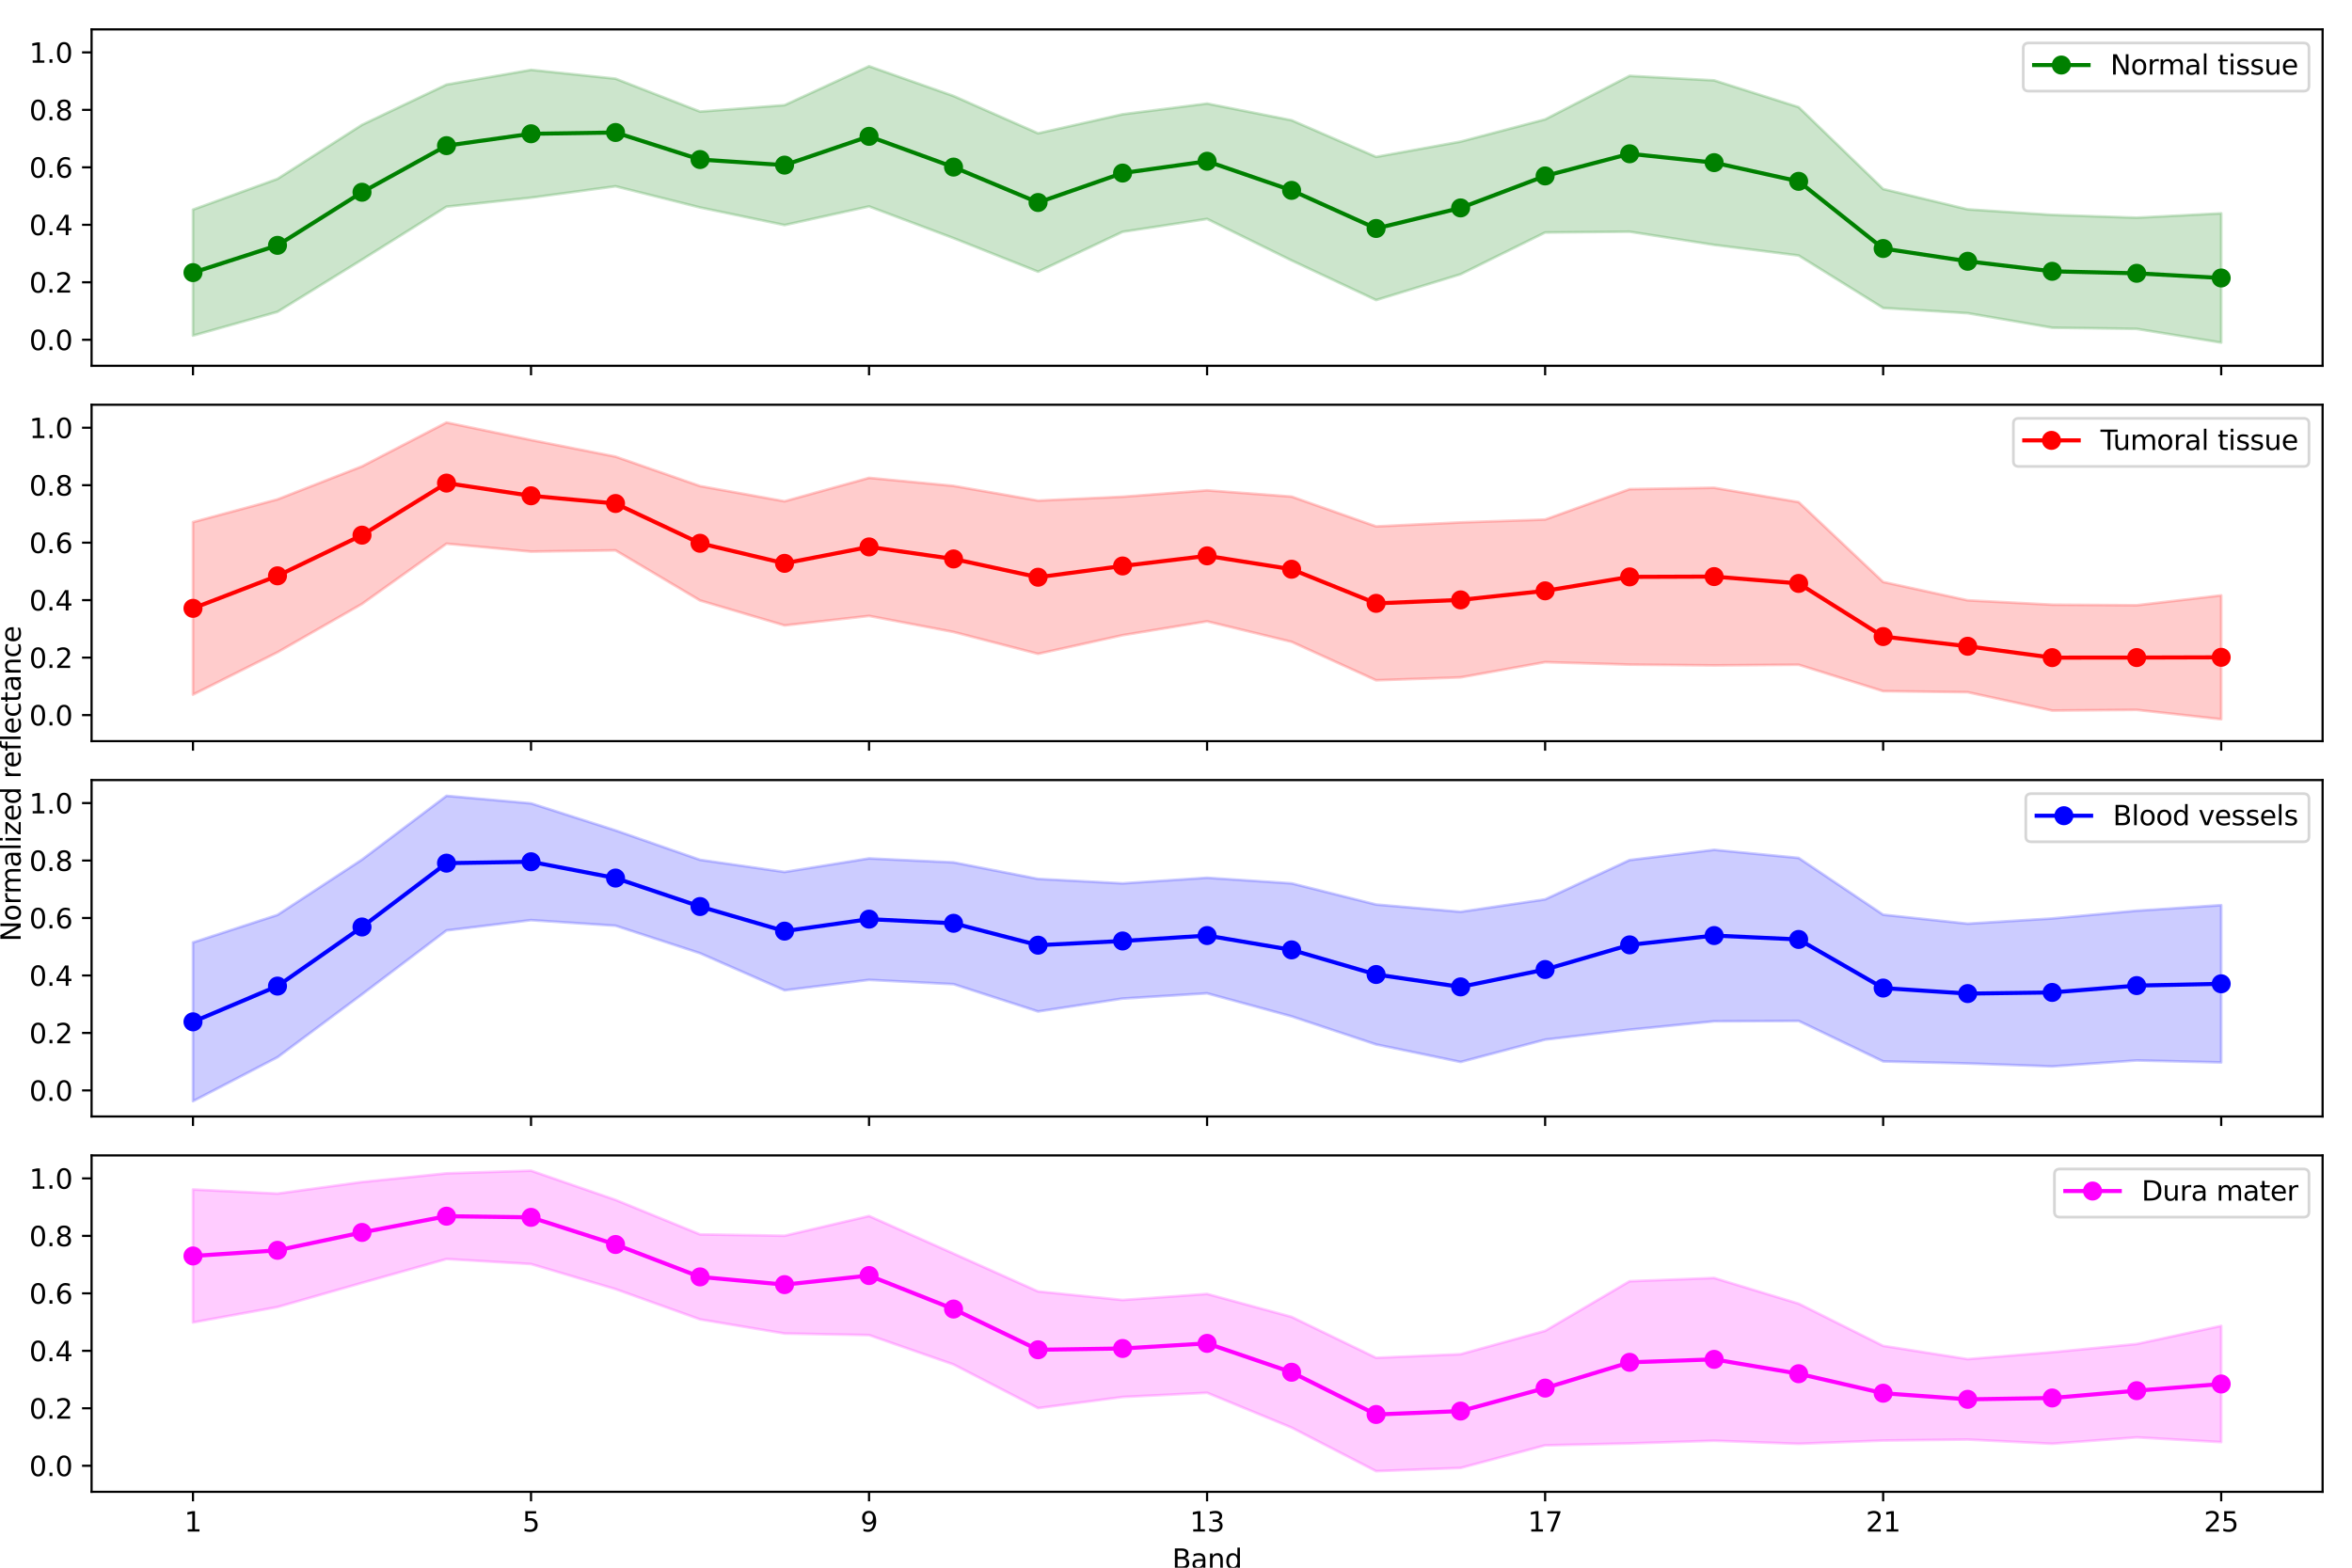 <?xml version="1.0" encoding="utf-8" standalone="no"?>
<!DOCTYPE svg PUBLIC "-//W3C//DTD SVG 1.1//EN"
  "http://www.w3.org/Graphics/SVG/1.1/DTD/svg11.dtd">
<svg xmlns:xlink="http://www.w3.org/1999/xlink" width="864pt" height="576pt" viewBox="0 0 864 576" xmlns="http://www.w3.org/2000/svg" version="1.1">
 <defs>
  <style type="text/css">*{stroke-linejoin: round; stroke-linecap: butt}</style>
 </defs>
 <g id="figure_1">
  <g id="patch_1">
   <path d="M 0 576 
L 864 576 
L 864 0 
L 0 0 
z
" style="fill: #ffffff"/>
  </g>
  <g id="axes_1">
   <g id="patch_2">
    <path d="M 33.64 134.405 
L 853.2 134.405 
L 853.2 10.8 
L 33.64 10.8 
z
" style="fill: #ffffff"/>
   </g>
   <g id="PolyCollection_1">
    <defs>
     <path id="m98b11497fc" d="M 70.893 -498.971 
L 70.893 -452.689 
L 101.937 -461.429 
L 132.981 -480.599 
L 164.025 -500.059 
L 195.068 -503.371 
L 226.112 -507.549 
L 257.156 -499.767 
L 288.2 -493.3 
L 319.244 -500.151 
L 350.288 -488.494 
L 381.332 -476.174 
L 412.376 -490.819 
L 443.42 -495.555 
L 474.464 -480.299 
L 505.508 -465.75 
L 536.552 -475.238 
L 567.596 -490.578 
L 598.64 -490.873 
L 629.684 -486.016 
L 660.728 -482.114 
L 691.772 -462.834 
L 722.815 -460.928 
L 753.859 -455.582 
L 784.903 -455.155 
L 815.947 -450.119 
L 815.947 -497.606 
L 815.947 -497.606 
L 784.903 -496.011 
L 753.859 -497.04 
L 722.815 -499.079 
L 691.772 -506.551 
L 660.728 -536.632 
L 629.684 -546.464 
L 598.64 -548.126 
L 567.596 -532.133 
L 536.552 -523.973 
L 505.508 -518.358 
L 474.464 -531.812 
L 443.42 -537.948 
L 412.376 -534.007 
L 381.332 -527.017 
L 350.288 -540.725 
L 319.244 -551.66 
L 288.2 -537.361 
L 257.156 -535.004 
L 226.112 -547.092 
L 195.068 -550.326 
L 164.025 -544.913 
L 132.981 -530.133 
L 101.937 -510.279 
L 70.893 -498.971 
z
" style="stroke: #008000; stroke-opacity: 0.2"/>
    </defs>
    <g clip-path="url(#p45c0ab4a39)">
     <use xlink:href="#m98b11497fc" x="0" y="576" style="fill: #008000; fill-opacity: 0.2; stroke: #008000; stroke-opacity: 0.2"/>
    </g>
   </g>
   <g id="matplotlib.axis_1">
    <g id="xtick_1">
     <g id="line2d_1">
      <defs>
       <path id="mcf9a8203fc" d="M 0 0 
L 0 3.5 
" style="stroke: #000000; stroke-width: 0.8"/>
      </defs>
      <g>
       <use xlink:href="#mcf9a8203fc" x="70.893" y="134.405" style="stroke: #000000; stroke-width: 0.8"/>
      </g>
     </g>
    </g>
    <g id="xtick_2">
     <g id="line2d_2">
      <g>
       <use xlink:href="#mcf9a8203fc" x="195.068" y="134.405" style="stroke: #000000; stroke-width: 0.8"/>
      </g>
     </g>
    </g>
    <g id="xtick_3">
     <g id="line2d_3">
      <g>
       <use xlink:href="#mcf9a8203fc" x="319.244" y="134.405" style="stroke: #000000; stroke-width: 0.8"/>
      </g>
     </g>
    </g>
    <g id="xtick_4">
     <g id="line2d_4">
      <g>
       <use xlink:href="#mcf9a8203fc" x="443.42" y="134.405" style="stroke: #000000; stroke-width: 0.8"/>
      </g>
     </g>
    </g>
    <g id="xtick_5">
     <g id="line2d_5">
      <g>
       <use xlink:href="#mcf9a8203fc" x="567.596" y="134.405" style="stroke: #000000; stroke-width: 0.8"/>
      </g>
     </g>
    </g>
    <g id="xtick_6">
     <g id="line2d_6">
      <g>
       <use xlink:href="#mcf9a8203fc" x="691.772" y="134.405" style="stroke: #000000; stroke-width: 0.8"/>
      </g>
     </g>
    </g>
    <g id="xtick_7">
     <g id="line2d_7">
      <g>
       <use xlink:href="#mcf9a8203fc" x="815.947" y="134.405" style="stroke: #000000; stroke-width: 0.8"/>
      </g>
     </g>
    </g>
   </g>
   <g id="matplotlib.axis_2">
    <g id="ytick_1">
     <g id="line2d_8">
      <defs>
       <path id="ma24123d782" d="M 0 0 
L -3.5 0 
" style="stroke: #000000; stroke-width: 0.8"/>
      </defs>
      <g>
       <use xlink:href="#ma24123d782" x="33.64" y="124.834" style="stroke: #000000; stroke-width: 0.8"/>
      </g>
     </g>
     <g id="text_1">
      <!-- 0.0 -->
      <g transform="translate(10.737 128.633) scale(0.1 -0.1)">
       <defs>
        <path id="DejaVuSans-30" d="M 2034 4250 
Q 1547 4250 1301 3770 
Q 1056 3291 1056 2328 
Q 1056 1369 1301 889 
Q 1547 409 2034 409 
Q 2525 409 2770 889 
Q 3016 1369 3016 2328 
Q 3016 3291 2770 3770 
Q 2525 4250 2034 4250 
z
M 2034 4750 
Q 2819 4750 3233 4129 
Q 3647 3509 3647 2328 
Q 3647 1150 3233 529 
Q 2819 -91 2034 -91 
Q 1250 -91 836 529 
Q 422 1150 422 2328 
Q 422 3509 836 4129 
Q 1250 4750 2034 4750 
z
" transform="scale(0.016)"/>
        <path id="DejaVuSans-2e" d="M 684 794 
L 1344 794 
L 1344 0 
L 684 0 
L 684 794 
z
" transform="scale(0.016)"/>
       </defs>
       <use xlink:href="#DejaVuSans-30"/>
       <use xlink:href="#DejaVuSans-2e" x="63.623"/>
       <use xlink:href="#DejaVuSans-30" x="95.41"/>
      </g>
     </g>
    </g>
    <g id="ytick_2">
     <g id="line2d_9">
      <g>
       <use xlink:href="#ma24123d782" x="33.64" y="103.717" style="stroke: #000000; stroke-width: 0.8"/>
      </g>
     </g>
     <g id="text_2">
      <!-- 0.2 -->
      <g transform="translate(10.737 107.516) scale(0.1 -0.1)">
       <defs>
        <path id="DejaVuSans-32" d="M 1228 531 
L 3431 531 
L 3431 0 
L 469 0 
L 469 531 
Q 828 903 1448 1529 
Q 2069 2156 2228 2338 
Q 2531 2678 2651 2914 
Q 2772 3150 2772 3378 
Q 2772 3750 2511 3984 
Q 2250 4219 1831 4219 
Q 1534 4219 1204 4116 
Q 875 4013 500 3803 
L 500 4441 
Q 881 4594 1212 4672 
Q 1544 4750 1819 4750 
Q 2544 4750 2975 4387 
Q 3406 4025 3406 3419 
Q 3406 3131 3298 2873 
Q 3191 2616 2906 2266 
Q 2828 2175 2409 1742 
Q 1991 1309 1228 531 
z
" transform="scale(0.016)"/>
       </defs>
       <use xlink:href="#DejaVuSans-30"/>
       <use xlink:href="#DejaVuSans-2e" x="63.623"/>
       <use xlink:href="#DejaVuSans-32" x="95.41"/>
      </g>
     </g>
    </g>
    <g id="ytick_3">
     <g id="line2d_10">
      <g>
       <use xlink:href="#ma24123d782" x="33.64" y="82.601" style="stroke: #000000; stroke-width: 0.8"/>
      </g>
     </g>
     <g id="text_3">
      <!-- 0.4 -->
      <g transform="translate(10.737 86.4) scale(0.1 -0.1)">
       <defs>
        <path id="DejaVuSans-34" d="M 2419 4116 
L 825 1625 
L 2419 1625 
L 2419 4116 
z
M 2253 4666 
L 3047 4666 
L 3047 1625 
L 3713 1625 
L 3713 1100 
L 3047 1100 
L 3047 0 
L 2419 0 
L 2419 1100 
L 313 1100 
L 313 1709 
L 2253 4666 
z
" transform="scale(0.016)"/>
       </defs>
       <use xlink:href="#DejaVuSans-30"/>
       <use xlink:href="#DejaVuSans-2e" x="63.623"/>
       <use xlink:href="#DejaVuSans-34" x="95.41"/>
      </g>
     </g>
    </g>
    <g id="ytick_4">
     <g id="line2d_11">
      <g>
       <use xlink:href="#ma24123d782" x="33.64" y="61.484" style="stroke: #000000; stroke-width: 0.8"/>
      </g>
     </g>
     <g id="text_4">
      <!-- 0.6 -->
      <g transform="translate(10.737 65.283) scale(0.1 -0.1)">
       <defs>
        <path id="DejaVuSans-36" d="M 2113 2584 
Q 1688 2584 1439 2293 
Q 1191 2003 1191 1497 
Q 1191 994 1439 701 
Q 1688 409 2113 409 
Q 2538 409 2786 701 
Q 3034 994 3034 1497 
Q 3034 2003 2786 2293 
Q 2538 2584 2113 2584 
z
M 3366 4563 
L 3366 3988 
Q 3128 4100 2886 4159 
Q 2644 4219 2406 4219 
Q 1781 4219 1451 3797 
Q 1122 3375 1075 2522 
Q 1259 2794 1537 2939 
Q 1816 3084 2150 3084 
Q 2853 3084 3261 2657 
Q 3669 2231 3669 1497 
Q 3669 778 3244 343 
Q 2819 -91 2113 -91 
Q 1303 -91 875 529 
Q 447 1150 447 2328 
Q 447 3434 972 4092 
Q 1497 4750 2381 4750 
Q 2619 4750 2861 4703 
Q 3103 4656 3366 4563 
z
" transform="scale(0.016)"/>
       </defs>
       <use xlink:href="#DejaVuSans-30"/>
       <use xlink:href="#DejaVuSans-2e" x="63.623"/>
       <use xlink:href="#DejaVuSans-36" x="95.41"/>
      </g>
     </g>
    </g>
    <g id="ytick_5">
     <g id="line2d_12">
      <g>
       <use xlink:href="#ma24123d782" x="33.64" y="40.367" style="stroke: #000000; stroke-width: 0.8"/>
      </g>
     </g>
     <g id="text_5">
      <!-- 0.8 -->
      <g transform="translate(10.737 44.167) scale(0.1 -0.1)">
       <defs>
        <path id="DejaVuSans-38" d="M 2034 2216 
Q 1584 2216 1326 1975 
Q 1069 1734 1069 1313 
Q 1069 891 1326 650 
Q 1584 409 2034 409 
Q 2484 409 2743 651 
Q 3003 894 3003 1313 
Q 3003 1734 2745 1975 
Q 2488 2216 2034 2216 
z
M 1403 2484 
Q 997 2584 770 2862 
Q 544 3141 544 3541 
Q 544 4100 942 4425 
Q 1341 4750 2034 4750 
Q 2731 4750 3128 4425 
Q 3525 4100 3525 3541 
Q 3525 3141 3298 2862 
Q 3072 2584 2669 2484 
Q 3125 2378 3379 2068 
Q 3634 1759 3634 1313 
Q 3634 634 3220 271 
Q 2806 -91 2034 -91 
Q 1263 -91 848 271 
Q 434 634 434 1313 
Q 434 1759 690 2068 
Q 947 2378 1403 2484 
z
M 1172 3481 
Q 1172 3119 1398 2916 
Q 1625 2713 2034 2713 
Q 2441 2713 2670 2916 
Q 2900 3119 2900 3481 
Q 2900 3844 2670 4047 
Q 2441 4250 2034 4250 
Q 1625 4250 1398 4047 
Q 1172 3844 1172 3481 
z
" transform="scale(0.016)"/>
       </defs>
       <use xlink:href="#DejaVuSans-30"/>
       <use xlink:href="#DejaVuSans-2e" x="63.623"/>
       <use xlink:href="#DejaVuSans-38" x="95.41"/>
      </g>
     </g>
    </g>
    <g id="ytick_6">
     <g id="line2d_13">
      <g>
       <use xlink:href="#ma24123d782" x="33.64" y="19.251" style="stroke: #000000; stroke-width: 0.8"/>
      </g>
     </g>
     <g id="text_6">
      <!-- 1.0 -->
      <g transform="translate(10.737 23.05) scale(0.1 -0.1)">
       <defs>
        <path id="DejaVuSans-31" d="M 794 531 
L 1825 531 
L 1825 4091 
L 703 3866 
L 703 4441 
L 1819 4666 
L 2450 4666 
L 2450 531 
L 3481 531 
L 3481 0 
L 794 0 
L 794 531 
z
" transform="scale(0.016)"/>
       </defs>
       <use xlink:href="#DejaVuSans-31"/>
       <use xlink:href="#DejaVuSans-2e" x="63.623"/>
       <use xlink:href="#DejaVuSans-30" x="95.41"/>
      </g>
     </g>
    </g>
   </g>
   <g id="line2d_14">
    <path d="M 70.893 100.17 
L 101.937 90.146 
L 132.981 70.634 
L 164.025 53.514 
L 195.068 49.152 
L 226.112 48.68 
L 257.156 58.615 
L 288.2 60.669 
L 319.244 50.094 
L 350.288 61.391 
L 381.332 74.404 
L 412.376 63.587 
L 443.42 59.248 
L 474.464 69.944 
L 505.508 83.946 
L 536.552 76.395 
L 567.596 64.644 
L 598.64 56.501 
L 629.684 59.76 
L 660.728 66.627 
L 691.772 91.307 
L 722.815 95.997 
L 753.859 99.689 
L 784.903 100.417 
L 815.947 102.138 
" clip-path="url(#p45c0ab4a39)" style="fill: none; stroke: #008000; stroke-width: 1.5; stroke-linecap: square"/>
    <defs>
     <path id="m18470b2013" d="M 0 3 
C 0.796 3 1.559 2.684 2.121 2.121 
C 2.684 1.559 3 0.796 3 0 
C 3 -0.796 2.684 -1.559 2.121 -2.121 
C 1.559 -2.684 0.796 -3 0 -3 
C -0.796 -3 -1.559 -2.684 -2.121 -2.121 
C -2.684 -1.559 -3 -0.796 -3 0 
C -3 0.796 -2.684 1.559 -2.121 2.121 
C -1.559 2.684 -0.796 3 0 3 
z
" style="stroke: #008000"/>
    </defs>
    <g clip-path="url(#p45c0ab4a39)">
     <use xlink:href="#m18470b2013" x="70.893" y="100.17" style="fill: #008000; stroke: #008000"/>
     <use xlink:href="#m18470b2013" x="101.937" y="90.146" style="fill: #008000; stroke: #008000"/>
     <use xlink:href="#m18470b2013" x="132.981" y="70.634" style="fill: #008000; stroke: #008000"/>
     <use xlink:href="#m18470b2013" x="164.025" y="53.514" style="fill: #008000; stroke: #008000"/>
     <use xlink:href="#m18470b2013" x="195.068" y="49.152" style="fill: #008000; stroke: #008000"/>
     <use xlink:href="#m18470b2013" x="226.112" y="48.68" style="fill: #008000; stroke: #008000"/>
     <use xlink:href="#m18470b2013" x="257.156" y="58.615" style="fill: #008000; stroke: #008000"/>
     <use xlink:href="#m18470b2013" x="288.2" y="60.669" style="fill: #008000; stroke: #008000"/>
     <use xlink:href="#m18470b2013" x="319.244" y="50.094" style="fill: #008000; stroke: #008000"/>
     <use xlink:href="#m18470b2013" x="350.288" y="61.391" style="fill: #008000; stroke: #008000"/>
     <use xlink:href="#m18470b2013" x="381.332" y="74.404" style="fill: #008000; stroke: #008000"/>
     <use xlink:href="#m18470b2013" x="412.376" y="63.587" style="fill: #008000; stroke: #008000"/>
     <use xlink:href="#m18470b2013" x="443.42" y="59.248" style="fill: #008000; stroke: #008000"/>
     <use xlink:href="#m18470b2013" x="474.464" y="69.944" style="fill: #008000; stroke: #008000"/>
     <use xlink:href="#m18470b2013" x="505.508" y="83.946" style="fill: #008000; stroke: #008000"/>
     <use xlink:href="#m18470b2013" x="536.552" y="76.395" style="fill: #008000; stroke: #008000"/>
     <use xlink:href="#m18470b2013" x="567.596" y="64.644" style="fill: #008000; stroke: #008000"/>
     <use xlink:href="#m18470b2013" x="598.64" y="56.501" style="fill: #008000; stroke: #008000"/>
     <use xlink:href="#m18470b2013" x="629.684" y="59.76" style="fill: #008000; stroke: #008000"/>
     <use xlink:href="#m18470b2013" x="660.728" y="66.627" style="fill: #008000; stroke: #008000"/>
     <use xlink:href="#m18470b2013" x="691.772" y="91.307" style="fill: #008000; stroke: #008000"/>
     <use xlink:href="#m18470b2013" x="722.815" y="95.997" style="fill: #008000; stroke: #008000"/>
     <use xlink:href="#m18470b2013" x="753.859" y="99.689" style="fill: #008000; stroke: #008000"/>
     <use xlink:href="#m18470b2013" x="784.903" y="100.417" style="fill: #008000; stroke: #008000"/>
     <use xlink:href="#m18470b2013" x="815.947" y="102.138" style="fill: #008000; stroke: #008000"/>
    </g>
   </g>
   <g id="patch_3">
    <path d="M 33.64 134.405 
L 33.64 10.8 
" style="fill: none; stroke: #000000; stroke-width: 0.8; stroke-linejoin: miter; stroke-linecap: square"/>
   </g>
   <g id="patch_4">
    <path d="M 853.2 134.405 
L 853.2 10.8 
" style="fill: none; stroke: #000000; stroke-width: 0.8; stroke-linejoin: miter; stroke-linecap: square"/>
   </g>
   <g id="patch_5">
    <path d="M 33.64 134.405 
L 853.2 134.405 
" style="fill: none; stroke: #000000; stroke-width: 0.8; stroke-linejoin: miter; stroke-linecap: square"/>
   </g>
   <g id="patch_6">
    <path d="M 33.64 10.8 
L 853.2 10.8 
" style="fill: none; stroke: #000000; stroke-width: 0.8; stroke-linejoin: miter; stroke-linecap: square"/>
   </g>
   <g id="legend_1">
    <g id="patch_7">
     <path d="M 745.231 33.478 
L 846.2 33.478 
Q 848.2 33.478 848.2 31.478 
L 848.2 17.8 
Q 848.2 15.8 846.2 15.8 
L 745.231 15.8 
Q 743.231 15.8 743.231 17.8 
L 743.231 31.478 
Q 743.231 33.478 745.231 33.478 
z
" style="fill: #ffffff; opacity: 0.8; stroke: #cccccc; stroke-linejoin: miter"/>
    </g>
    <g id="line2d_15">
     <path d="M 747.231 23.898 
L 757.231 23.898 
L 767.231 23.898 
" style="fill: none; stroke: #008000; stroke-width: 1.5; stroke-linecap: square"/>
     <g>
      <use xlink:href="#m18470b2013" x="757.231" y="23.898" style="fill: #008000; stroke: #008000"/>
     </g>
    </g>
    <g id="text_7">
     <!-- Normal tissue -->
     <g transform="translate(775.231 27.398) scale(0.1 -0.1)">
      <defs>
       <path id="DejaVuSans-4e" d="M 628 4666 
L 1478 4666 
L 3547 763 
L 3547 4666 
L 4159 4666 
L 4159 0 
L 3309 0 
L 1241 3903 
L 1241 0 
L 628 0 
L 628 4666 
z
" transform="scale(0.016)"/>
       <path id="DejaVuSans-6f" d="M 1959 3097 
Q 1497 3097 1228 2736 
Q 959 2375 959 1747 
Q 959 1119 1226 758 
Q 1494 397 1959 397 
Q 2419 397 2687 759 
Q 2956 1122 2956 1747 
Q 2956 2369 2687 2733 
Q 2419 3097 1959 3097 
z
M 1959 3584 
Q 2709 3584 3137 3096 
Q 3566 2609 3566 1747 
Q 3566 888 3137 398 
Q 2709 -91 1959 -91 
Q 1206 -91 779 398 
Q 353 888 353 1747 
Q 353 2609 779 3096 
Q 1206 3584 1959 3584 
z
" transform="scale(0.016)"/>
       <path id="DejaVuSans-72" d="M 2631 2963 
Q 2534 3019 2420 3045 
Q 2306 3072 2169 3072 
Q 1681 3072 1420 2755 
Q 1159 2438 1159 1844 
L 1159 0 
L 581 0 
L 581 3500 
L 1159 3500 
L 1159 2956 
Q 1341 3275 1631 3429 
Q 1922 3584 2338 3584 
Q 2397 3584 2469 3576 
Q 2541 3569 2628 3553 
L 2631 2963 
z
" transform="scale(0.016)"/>
       <path id="DejaVuSans-6d" d="M 3328 2828 
Q 3544 3216 3844 3400 
Q 4144 3584 4550 3584 
Q 5097 3584 5394 3201 
Q 5691 2819 5691 2113 
L 5691 0 
L 5113 0 
L 5113 2094 
Q 5113 2597 4934 2840 
Q 4756 3084 4391 3084 
Q 3944 3084 3684 2787 
Q 3425 2491 3425 1978 
L 3425 0 
L 2847 0 
L 2847 2094 
Q 2847 2600 2669 2842 
Q 2491 3084 2119 3084 
Q 1678 3084 1418 2786 
Q 1159 2488 1159 1978 
L 1159 0 
L 581 0 
L 581 3500 
L 1159 3500 
L 1159 2956 
Q 1356 3278 1631 3431 
Q 1906 3584 2284 3584 
Q 2666 3584 2933 3390 
Q 3200 3197 3328 2828 
z
" transform="scale(0.016)"/>
       <path id="DejaVuSans-61" d="M 2194 1759 
Q 1497 1759 1228 1600 
Q 959 1441 959 1056 
Q 959 750 1161 570 
Q 1363 391 1709 391 
Q 2188 391 2477 730 
Q 2766 1069 2766 1631 
L 2766 1759 
L 2194 1759 
z
M 3341 1997 
L 3341 0 
L 2766 0 
L 2766 531 
Q 2569 213 2275 61 
Q 1981 -91 1556 -91 
Q 1019 -91 701 211 
Q 384 513 384 1019 
Q 384 1609 779 1909 
Q 1175 2209 1959 2209 
L 2766 2209 
L 2766 2266 
Q 2766 2663 2505 2880 
Q 2244 3097 1772 3097 
Q 1472 3097 1187 3025 
Q 903 2953 641 2809 
L 641 3341 
Q 956 3463 1253 3523 
Q 1550 3584 1831 3584 
Q 2591 3584 2966 3190 
Q 3341 2797 3341 1997 
z
" transform="scale(0.016)"/>
       <path id="DejaVuSans-6c" d="M 603 4863 
L 1178 4863 
L 1178 0 
L 603 0 
L 603 4863 
z
" transform="scale(0.016)"/>
       <path id="DejaVuSans-20" transform="scale(0.016)"/>
       <path id="DejaVuSans-74" d="M 1172 4494 
L 1172 3500 
L 2356 3500 
L 2356 3053 
L 1172 3053 
L 1172 1153 
Q 1172 725 1289 603 
Q 1406 481 1766 481 
L 2356 481 
L 2356 0 
L 1766 0 
Q 1100 0 847 248 
Q 594 497 594 1153 
L 594 3053 
L 172 3053 
L 172 3500 
L 594 3500 
L 594 4494 
L 1172 4494 
z
" transform="scale(0.016)"/>
       <path id="DejaVuSans-69" d="M 603 3500 
L 1178 3500 
L 1178 0 
L 603 0 
L 603 3500 
z
M 603 4863 
L 1178 4863 
L 1178 4134 
L 603 4134 
L 603 4863 
z
" transform="scale(0.016)"/>
       <path id="DejaVuSans-73" d="M 2834 3397 
L 2834 2853 
Q 2591 2978 2328 3040 
Q 2066 3103 1784 3103 
Q 1356 3103 1142 2972 
Q 928 2841 928 2578 
Q 928 2378 1081 2264 
Q 1234 2150 1697 2047 
L 1894 2003 
Q 2506 1872 2764 1633 
Q 3022 1394 3022 966 
Q 3022 478 2636 193 
Q 2250 -91 1575 -91 
Q 1294 -91 989 -36 
Q 684 19 347 128 
L 347 722 
Q 666 556 975 473 
Q 1284 391 1588 391 
Q 1994 391 2212 530 
Q 2431 669 2431 922 
Q 2431 1156 2273 1281 
Q 2116 1406 1581 1522 
L 1381 1569 
Q 847 1681 609 1914 
Q 372 2147 372 2553 
Q 372 3047 722 3315 
Q 1072 3584 1716 3584 
Q 2034 3584 2315 3537 
Q 2597 3491 2834 3397 
z
" transform="scale(0.016)"/>
       <path id="DejaVuSans-75" d="M 544 1381 
L 544 3500 
L 1119 3500 
L 1119 1403 
Q 1119 906 1312 657 
Q 1506 409 1894 409 
Q 2359 409 2629 706 
Q 2900 1003 2900 1516 
L 2900 3500 
L 3475 3500 
L 3475 0 
L 2900 0 
L 2900 538 
Q 2691 219 2414 64 
Q 2138 -91 1772 -91 
Q 1169 -91 856 284 
Q 544 659 544 1381 
z
M 1991 3584 
L 1991 3584 
z
" transform="scale(0.016)"/>
       <path id="DejaVuSans-65" d="M 3597 1894 
L 3597 1613 
L 953 1613 
Q 991 1019 1311 708 
Q 1631 397 2203 397 
Q 2534 397 2845 478 
Q 3156 559 3463 722 
L 3463 178 
Q 3153 47 2828 -22 
Q 2503 -91 2169 -91 
Q 1331 -91 842 396 
Q 353 884 353 1716 
Q 353 2575 817 3079 
Q 1281 3584 2069 3584 
Q 2775 3584 3186 3129 
Q 3597 2675 3597 1894 
z
M 3022 2063 
Q 3016 2534 2758 2815 
Q 2500 3097 2075 3097 
Q 1594 3097 1305 2825 
Q 1016 2553 972 2059 
L 3022 2063 
z
" transform="scale(0.016)"/>
      </defs>
      <use xlink:href="#DejaVuSans-4e"/>
      <use xlink:href="#DejaVuSans-6f" x="74.805"/>
      <use xlink:href="#DejaVuSans-72" x="135.986"/>
      <use xlink:href="#DejaVuSans-6d" x="175.35"/>
      <use xlink:href="#DejaVuSans-61" x="272.762"/>
      <use xlink:href="#DejaVuSans-6c" x="334.041"/>
      <use xlink:href="#DejaVuSans-20" x="361.824"/>
      <use xlink:href="#DejaVuSans-74" x="393.611"/>
      <use xlink:href="#DejaVuSans-69" x="432.82"/>
      <use xlink:href="#DejaVuSans-73" x="460.604"/>
      <use xlink:href="#DejaVuSans-73" x="512.703"/>
      <use xlink:href="#DejaVuSans-75" x="564.803"/>
      <use xlink:href="#DejaVuSans-65" x="628.182"/>
     </g>
    </g>
   </g>
  </g>
  <g id="axes_2">
   <g id="patch_8">
    <path d="M 33.64 272.31 
L 853.2 272.31 
L 853.2 148.705 
L 33.64 148.705 
z
" style="fill: #ffffff"/>
   </g>
   <g id="PolyCollection_2">
    <defs>
     <path id="ma0baf1c536" d="M 70.893 -384.172 
L 70.893 -320.787 
L 101.937 -336.339 
L 132.981 -354.1 
L 164.025 -376.234 
L 195.068 -373.333 
L 226.112 -373.784 
L 257.156 -355.375 
L 288.2 -346.214 
L 319.244 -349.698 
L 350.288 -343.795 
L 381.332 -335.764 
L 412.376 -342.615 
L 443.42 -347.704 
L 474.464 -340.178 
L 505.508 -326.046 
L 536.552 -327.122 
L 567.596 -332.715 
L 598.64 -331.803 
L 629.684 -331.521 
L 660.728 -331.757 
L 691.772 -322.05 
L 722.815 -321.673 
L 753.859 -314.923 
L 784.903 -315.181 
L 815.947 -311.735 
L 815.947 -357.238 
L 815.947 -357.238 
L 784.903 -353.613 
L 753.859 -353.823 
L 722.815 -355.426 
L 691.772 -362.175 
L 660.728 -391.515 
L 629.684 -396.783 
L 598.64 -396.274 
L 567.596 -385.114 
L 536.552 -384.054 
L 505.508 -382.583 
L 474.464 -393.53 
L 443.42 -395.832 
L 412.376 -393.486 
L 381.332 -392.063 
L 350.288 -397.469 
L 319.244 -400.417 
L 288.2 -391.814 
L 257.156 -397.407 
L 226.112 -408.22 
L 195.068 -414.334 
L 164.025 -420.767 
L 132.981 -404.651 
L 101.937 -392.52 
L 70.893 -384.172 
z
" style="stroke: #ff0000; stroke-opacity: 0.2"/>
    </defs>
    <g clip-path="url(#p064223fc57)">
     <use xlink:href="#ma0baf1c536" x="0" y="576" style="fill: #ff0000; fill-opacity: 0.2; stroke: #ff0000; stroke-opacity: 0.2"/>
    </g>
   </g>
   <g id="matplotlib.axis_3">
    <g id="xtick_8">
     <g id="line2d_16">
      <g>
       <use xlink:href="#mcf9a8203fc" x="70.893" y="272.31" style="stroke: #000000; stroke-width: 0.8"/>
      </g>
     </g>
    </g>
    <g id="xtick_9">
     <g id="line2d_17">
      <g>
       <use xlink:href="#mcf9a8203fc" x="195.068" y="272.31" style="stroke: #000000; stroke-width: 0.8"/>
      </g>
     </g>
    </g>
    <g id="xtick_10">
     <g id="line2d_18">
      <g>
       <use xlink:href="#mcf9a8203fc" x="319.244" y="272.31" style="stroke: #000000; stroke-width: 0.8"/>
      </g>
     </g>
    </g>
    <g id="xtick_11">
     <g id="line2d_19">
      <g>
       <use xlink:href="#mcf9a8203fc" x="443.42" y="272.31" style="stroke: #000000; stroke-width: 0.8"/>
      </g>
     </g>
    </g>
    <g id="xtick_12">
     <g id="line2d_20">
      <g>
       <use xlink:href="#mcf9a8203fc" x="567.596" y="272.31" style="stroke: #000000; stroke-width: 0.8"/>
      </g>
     </g>
    </g>
    <g id="xtick_13">
     <g id="line2d_21">
      <g>
       <use xlink:href="#mcf9a8203fc" x="691.772" y="272.31" style="stroke: #000000; stroke-width: 0.8"/>
      </g>
     </g>
    </g>
    <g id="xtick_14">
     <g id="line2d_22">
      <g>
       <use xlink:href="#mcf9a8203fc" x="815.947" y="272.31" style="stroke: #000000; stroke-width: 0.8"/>
      </g>
     </g>
    </g>
   </g>
   <g id="matplotlib.axis_4">
    <g id="ytick_7">
     <g id="line2d_23">
      <g>
       <use xlink:href="#ma24123d782" x="33.64" y="262.739" style="stroke: #000000; stroke-width: 0.8"/>
      </g>
     </g>
     <g id="text_8">
      <!-- 0.0 -->
      <g transform="translate(10.737 266.538) scale(0.1 -0.1)">
       <use xlink:href="#DejaVuSans-30"/>
       <use xlink:href="#DejaVuSans-2e" x="63.623"/>
       <use xlink:href="#DejaVuSans-30" x="95.41"/>
      </g>
     </g>
    </g>
    <g id="ytick_8">
     <g id="line2d_24">
      <g>
       <use xlink:href="#ma24123d782" x="33.64" y="241.622" style="stroke: #000000; stroke-width: 0.8"/>
      </g>
     </g>
     <g id="text_9">
      <!-- 0.2 -->
      <g transform="translate(10.737 245.421) scale(0.1 -0.1)">
       <use xlink:href="#DejaVuSans-30"/>
       <use xlink:href="#DejaVuSans-2e" x="63.623"/>
       <use xlink:href="#DejaVuSans-32" x="95.41"/>
      </g>
     </g>
    </g>
    <g id="ytick_9">
     <g id="line2d_25">
      <g>
       <use xlink:href="#ma24123d782" x="33.64" y="220.506" style="stroke: #000000; stroke-width: 0.8"/>
      </g>
     </g>
     <g id="text_10">
      <!-- 0.4 -->
      <g transform="translate(10.737 224.305) scale(0.1 -0.1)">
       <use xlink:href="#DejaVuSans-30"/>
       <use xlink:href="#DejaVuSans-2e" x="63.623"/>
       <use xlink:href="#DejaVuSans-34" x="95.41"/>
      </g>
     </g>
    </g>
    <g id="ytick_10">
     <g id="line2d_26">
      <g>
       <use xlink:href="#ma24123d782" x="33.64" y="199.389" style="stroke: #000000; stroke-width: 0.8"/>
      </g>
     </g>
     <g id="text_11">
      <!-- 0.6 -->
      <g transform="translate(10.737 203.188) scale(0.1 -0.1)">
       <use xlink:href="#DejaVuSans-30"/>
       <use xlink:href="#DejaVuSans-2e" x="63.623"/>
       <use xlink:href="#DejaVuSans-36" x="95.41"/>
      </g>
     </g>
    </g>
    <g id="ytick_11">
     <g id="line2d_27">
      <g>
       <use xlink:href="#ma24123d782" x="33.64" y="178.272" style="stroke: #000000; stroke-width: 0.8"/>
      </g>
     </g>
     <g id="text_12">
      <!-- 0.8 -->
      <g transform="translate(10.737 182.072) scale(0.1 -0.1)">
       <use xlink:href="#DejaVuSans-30"/>
       <use xlink:href="#DejaVuSans-2e" x="63.623"/>
       <use xlink:href="#DejaVuSans-38" x="95.41"/>
      </g>
     </g>
    </g>
    <g id="ytick_12">
     <g id="line2d_28">
      <g>
       <use xlink:href="#ma24123d782" x="33.64" y="157.156" style="stroke: #000000; stroke-width: 0.8"/>
      </g>
     </g>
     <g id="text_13">
      <!-- 1.0 -->
      <g transform="translate(10.737 160.955) scale(0.1 -0.1)">
       <use xlink:href="#DejaVuSans-31"/>
       <use xlink:href="#DejaVuSans-2e" x="63.623"/>
       <use xlink:href="#DejaVuSans-30" x="95.41"/>
      </g>
     </g>
    </g>
   </g>
   <g id="line2d_29">
    <path d="M 70.893 223.52 
L 101.937 211.57 
L 132.981 196.624 
L 164.025 177.499 
L 195.068 182.167 
L 226.112 184.998 
L 257.156 199.609 
L 288.2 206.986 
L 319.244 200.942 
L 350.288 205.368 
L 381.332 212.086 
L 412.376 207.95 
L 443.42 204.232 
L 474.464 209.146 
L 505.508 221.685 
L 536.552 220.412 
L 567.596 217.086 
L 598.64 211.961 
L 629.684 211.848 
L 660.728 214.364 
L 691.772 233.888 
L 722.815 237.451 
L 753.859 241.627 
L 784.903 241.603 
L 815.947 241.513 
" clip-path="url(#p064223fc57)" style="fill: none; stroke: #ff0000; stroke-width: 1.5; stroke-linecap: square"/>
    <defs>
     <path id="m333e861f86" d="M 0 3 
C 0.796 3 1.559 2.684 2.121 2.121 
C 2.684 1.559 3 0.796 3 0 
C 3 -0.796 2.684 -1.559 2.121 -2.121 
C 1.559 -2.684 0.796 -3 0 -3 
C -0.796 -3 -1.559 -2.684 -2.121 -2.121 
C -2.684 -1.559 -3 -0.796 -3 0 
C -3 0.796 -2.684 1.559 -2.121 2.121 
C -1.559 2.684 -0.796 3 0 3 
z
" style="stroke: #ff0000"/>
    </defs>
    <g clip-path="url(#p064223fc57)">
     <use xlink:href="#m333e861f86" x="70.893" y="223.52" style="fill: #ff0000; stroke: #ff0000"/>
     <use xlink:href="#m333e861f86" x="101.937" y="211.57" style="fill: #ff0000; stroke: #ff0000"/>
     <use xlink:href="#m333e861f86" x="132.981" y="196.624" style="fill: #ff0000; stroke: #ff0000"/>
     <use xlink:href="#m333e861f86" x="164.025" y="177.499" style="fill: #ff0000; stroke: #ff0000"/>
     <use xlink:href="#m333e861f86" x="195.068" y="182.167" style="fill: #ff0000; stroke: #ff0000"/>
     <use xlink:href="#m333e861f86" x="226.112" y="184.998" style="fill: #ff0000; stroke: #ff0000"/>
     <use xlink:href="#m333e861f86" x="257.156" y="199.609" style="fill: #ff0000; stroke: #ff0000"/>
     <use xlink:href="#m333e861f86" x="288.2" y="206.986" style="fill: #ff0000; stroke: #ff0000"/>
     <use xlink:href="#m333e861f86" x="319.244" y="200.942" style="fill: #ff0000; stroke: #ff0000"/>
     <use xlink:href="#m333e861f86" x="350.288" y="205.368" style="fill: #ff0000; stroke: #ff0000"/>
     <use xlink:href="#m333e861f86" x="381.332" y="212.086" style="fill: #ff0000; stroke: #ff0000"/>
     <use xlink:href="#m333e861f86" x="412.376" y="207.95" style="fill: #ff0000; stroke: #ff0000"/>
     <use xlink:href="#m333e861f86" x="443.42" y="204.232" style="fill: #ff0000; stroke: #ff0000"/>
     <use xlink:href="#m333e861f86" x="474.464" y="209.146" style="fill: #ff0000; stroke: #ff0000"/>
     <use xlink:href="#m333e861f86" x="505.508" y="221.685" style="fill: #ff0000; stroke: #ff0000"/>
     <use xlink:href="#m333e861f86" x="536.552" y="220.412" style="fill: #ff0000; stroke: #ff0000"/>
     <use xlink:href="#m333e861f86" x="567.596" y="217.086" style="fill: #ff0000; stroke: #ff0000"/>
     <use xlink:href="#m333e861f86" x="598.64" y="211.961" style="fill: #ff0000; stroke: #ff0000"/>
     <use xlink:href="#m333e861f86" x="629.684" y="211.848" style="fill: #ff0000; stroke: #ff0000"/>
     <use xlink:href="#m333e861f86" x="660.728" y="214.364" style="fill: #ff0000; stroke: #ff0000"/>
     <use xlink:href="#m333e861f86" x="691.772" y="233.888" style="fill: #ff0000; stroke: #ff0000"/>
     <use xlink:href="#m333e861f86" x="722.815" y="237.451" style="fill: #ff0000; stroke: #ff0000"/>
     <use xlink:href="#m333e861f86" x="753.859" y="241.627" style="fill: #ff0000; stroke: #ff0000"/>
     <use xlink:href="#m333e861f86" x="784.903" y="241.603" style="fill: #ff0000; stroke: #ff0000"/>
     <use xlink:href="#m333e861f86" x="815.947" y="241.513" style="fill: #ff0000; stroke: #ff0000"/>
    </g>
   </g>
   <g id="patch_9">
    <path d="M 33.64 272.31 
L 33.64 148.705 
" style="fill: none; stroke: #000000; stroke-width: 0.8; stroke-linejoin: miter; stroke-linecap: square"/>
   </g>
   <g id="patch_10">
    <path d="M 853.2 272.31 
L 853.2 148.705 
" style="fill: none; stroke: #000000; stroke-width: 0.8; stroke-linejoin: miter; stroke-linecap: square"/>
   </g>
   <g id="patch_11">
    <path d="M 33.64 272.31 
L 853.2 272.31 
" style="fill: none; stroke: #000000; stroke-width: 0.8; stroke-linejoin: miter; stroke-linecap: square"/>
   </g>
   <g id="patch_12">
    <path d="M 33.64 148.705 
L 853.2 148.705 
" style="fill: none; stroke: #000000; stroke-width: 0.8; stroke-linejoin: miter; stroke-linecap: square"/>
   </g>
   <g id="legend_2">
    <g id="patch_13">
     <path d="M 741.605 171.383 
L 846.2 171.383 
Q 848.2 171.383 848.2 169.383 
L 848.2 155.705 
Q 848.2 153.705 846.2 153.705 
L 741.605 153.705 
Q 739.605 153.705 739.605 155.705 
L 739.605 169.383 
Q 739.605 171.383 741.605 171.383 
z
" style="fill: #ffffff; opacity: 0.8; stroke: #cccccc; stroke-linejoin: miter"/>
    </g>
    <g id="line2d_30">
     <path d="M 743.605 161.803 
L 753.605 161.803 
L 763.605 161.803 
" style="fill: none; stroke: #ff0000; stroke-width: 1.5; stroke-linecap: square"/>
     <g>
      <use xlink:href="#m333e861f86" x="753.605" y="161.803" style="fill: #ff0000; stroke: #ff0000"/>
     </g>
    </g>
    <g id="text_14">
     <!-- Tumoral tissue -->
     <g transform="translate(771.605 165.303) scale(0.1 -0.1)">
      <defs>
       <path id="DejaVuSans-54" d="M -19 4666 
L 3928 4666 
L 3928 4134 
L 2272 4134 
L 2272 0 
L 1638 0 
L 1638 4134 
L -19 4134 
L -19 4666 
z
" transform="scale(0.016)"/>
      </defs>
      <use xlink:href="#DejaVuSans-54"/>
      <use xlink:href="#DejaVuSans-75" x="45.959"/>
      <use xlink:href="#DejaVuSans-6d" x="109.338"/>
      <use xlink:href="#DejaVuSans-6f" x="206.75"/>
      <use xlink:href="#DejaVuSans-72" x="267.932"/>
      <use xlink:href="#DejaVuSans-61" x="309.045"/>
      <use xlink:href="#DejaVuSans-6c" x="370.324"/>
      <use xlink:href="#DejaVuSans-20" x="398.107"/>
      <use xlink:href="#DejaVuSans-74" x="429.895"/>
      <use xlink:href="#DejaVuSans-69" x="469.104"/>
      <use xlink:href="#DejaVuSans-73" x="496.887"/>
      <use xlink:href="#DejaVuSans-73" x="548.986"/>
      <use xlink:href="#DejaVuSans-75" x="601.086"/>
      <use xlink:href="#DejaVuSans-65" x="664.465"/>
     </g>
    </g>
   </g>
  </g>
  <g id="axes_3">
   <g id="patch_14">
    <path d="M 33.64 410.215 
L 853.2 410.215 
L 853.2 286.61 
L 33.64 286.61 
z
" style="fill: #ffffff"/>
   </g>
   <g id="PolyCollection_3">
    <defs>
     <path id="m1bc2812c2f" d="M 70.893 -229.716 
L 70.893 -171.403 
L 101.937 -187.545 
L 132.981 -210.652 
L 164.025 -234.132 
L 195.068 -237.917 
L 226.112 -235.877 
L 257.156 -225.764 
L 288.2 -212.144 
L 319.244 -215.977 
L 350.288 -214.394 
L 381.332 -204.366 
L 412.376 -209.103 
L 443.42 -211.03 
L 474.464 -202.563 
L 505.508 -192.244 
L 536.552 -185.809 
L 567.596 -194.016 
L 598.64 -197.673 
L 629.684 -200.753 
L 660.728 -200.892 
L 691.772 -186.016 
L 722.815 -185.265 
L 753.859 -184.183 
L 784.903 -186.368 
L 815.947 -185.645 
L 815.947 -243.419 
L 815.947 -243.419 
L 784.903 -241.381 
L 753.859 -238.535 
L 722.815 -236.613 
L 691.772 -239.921 
L 660.728 -260.77 
L 629.684 -263.756 
L 598.64 -259.994 
L 567.596 -245.551 
L 536.552 -240.981 
L 505.508 -243.652 
L 474.464 -251.426 
L 443.42 -253.485 
L 412.376 -251.428 
L 381.332 -253.071 
L 350.288 -259.134 
L 319.244 -260.593 
L 288.2 -255.624 
L 257.156 -260.079 
L 226.112 -270.882 
L 195.068 -280.822 
L 164.025 -283.586 
L 132.981 -260.166 
L 101.937 -239.832 
L 70.893 -229.716 
z
" style="stroke: #0000ff; stroke-opacity: 0.2"/>
    </defs>
    <g clip-path="url(#p2a97293f85)">
     <use xlink:href="#m1bc2812c2f" x="0" y="576" style="fill: #0000ff; fill-opacity: 0.2; stroke: #0000ff; stroke-opacity: 0.2"/>
    </g>
   </g>
   <g id="matplotlib.axis_5">
    <g id="xtick_15">
     <g id="line2d_31">
      <g>
       <use xlink:href="#mcf9a8203fc" x="70.893" y="410.215" style="stroke: #000000; stroke-width: 0.8"/>
      </g>
     </g>
    </g>
    <g id="xtick_16">
     <g id="line2d_32">
      <g>
       <use xlink:href="#mcf9a8203fc" x="195.068" y="410.215" style="stroke: #000000; stroke-width: 0.8"/>
      </g>
     </g>
    </g>
    <g id="xtick_17">
     <g id="line2d_33">
      <g>
       <use xlink:href="#mcf9a8203fc" x="319.244" y="410.215" style="stroke: #000000; stroke-width: 0.8"/>
      </g>
     </g>
    </g>
    <g id="xtick_18">
     <g id="line2d_34">
      <g>
       <use xlink:href="#mcf9a8203fc" x="443.42" y="410.215" style="stroke: #000000; stroke-width: 0.8"/>
      </g>
     </g>
    </g>
    <g id="xtick_19">
     <g id="line2d_35">
      <g>
       <use xlink:href="#mcf9a8203fc" x="567.596" y="410.215" style="stroke: #000000; stroke-width: 0.8"/>
      </g>
     </g>
    </g>
    <g id="xtick_20">
     <g id="line2d_36">
      <g>
       <use xlink:href="#mcf9a8203fc" x="691.772" y="410.215" style="stroke: #000000; stroke-width: 0.8"/>
      </g>
     </g>
    </g>
    <g id="xtick_21">
     <g id="line2d_37">
      <g>
       <use xlink:href="#mcf9a8203fc" x="815.947" y="410.215" style="stroke: #000000; stroke-width: 0.8"/>
      </g>
     </g>
    </g>
   </g>
   <g id="matplotlib.axis_6">
    <g id="ytick_13">
     <g id="line2d_38">
      <g>
       <use xlink:href="#ma24123d782" x="33.64" y="400.644" style="stroke: #000000; stroke-width: 0.8"/>
      </g>
     </g>
     <g id="text_15">
      <!-- 0.0 -->
      <g transform="translate(10.737 404.443) scale(0.1 -0.1)">
       <use xlink:href="#DejaVuSans-30"/>
       <use xlink:href="#DejaVuSans-2e" x="63.623"/>
       <use xlink:href="#DejaVuSans-30" x="95.41"/>
      </g>
     </g>
    </g>
    <g id="ytick_14">
     <g id="line2d_39">
      <g>
       <use xlink:href="#ma24123d782" x="33.64" y="379.527" style="stroke: #000000; stroke-width: 0.8"/>
      </g>
     </g>
     <g id="text_16">
      <!-- 0.2 -->
      <g transform="translate(10.737 383.326) scale(0.1 -0.1)">
       <use xlink:href="#DejaVuSans-30"/>
       <use xlink:href="#DejaVuSans-2e" x="63.623"/>
       <use xlink:href="#DejaVuSans-32" x="95.41"/>
      </g>
     </g>
    </g>
    <g id="ytick_15">
     <g id="line2d_40">
      <g>
       <use xlink:href="#ma24123d782" x="33.64" y="358.411" style="stroke: #000000; stroke-width: 0.8"/>
      </g>
     </g>
     <g id="text_17">
      <!-- 0.4 -->
      <g transform="translate(10.737 362.21) scale(0.1 -0.1)">
       <use xlink:href="#DejaVuSans-30"/>
       <use xlink:href="#DejaVuSans-2e" x="63.623"/>
       <use xlink:href="#DejaVuSans-34" x="95.41"/>
      </g>
     </g>
    </g>
    <g id="ytick_16">
     <g id="line2d_41">
      <g>
       <use xlink:href="#ma24123d782" x="33.64" y="337.294" style="stroke: #000000; stroke-width: 0.8"/>
      </g>
     </g>
     <g id="text_18">
      <!-- 0.6 -->
      <g transform="translate(10.737 341.093) scale(0.1 -0.1)">
       <use xlink:href="#DejaVuSans-30"/>
       <use xlink:href="#DejaVuSans-2e" x="63.623"/>
       <use xlink:href="#DejaVuSans-36" x="95.41"/>
      </g>
     </g>
    </g>
    <g id="ytick_17">
     <g id="line2d_42">
      <g>
       <use xlink:href="#ma24123d782" x="33.64" y="316.177" style="stroke: #000000; stroke-width: 0.8"/>
      </g>
     </g>
     <g id="text_19">
      <!-- 0.8 -->
      <g transform="translate(10.737 319.977) scale(0.1 -0.1)">
       <use xlink:href="#DejaVuSans-30"/>
       <use xlink:href="#DejaVuSans-2e" x="63.623"/>
       <use xlink:href="#DejaVuSans-38" x="95.41"/>
      </g>
     </g>
    </g>
    <g id="ytick_18">
     <g id="line2d_43">
      <g>
       <use xlink:href="#ma24123d782" x="33.64" y="295.061" style="stroke: #000000; stroke-width: 0.8"/>
      </g>
     </g>
     <g id="text_20">
      <!-- 1.0 -->
      <g transform="translate(10.737 298.86) scale(0.1 -0.1)">
       <use xlink:href="#DejaVuSans-31"/>
       <use xlink:href="#DejaVuSans-2e" x="63.623"/>
       <use xlink:href="#DejaVuSans-30" x="95.41"/>
      </g>
     </g>
    </g>
   </g>
   <g id="line2d_44">
    <path d="M 70.893 375.44 
L 101.937 362.311 
L 132.981 340.591 
L 164.025 317.141 
L 195.068 316.63 
L 226.112 322.621 
L 257.156 333.079 
L 288.2 342.116 
L 319.244 337.715 
L 350.288 339.236 
L 381.332 347.282 
L 412.376 345.734 
L 443.42 343.742 
L 474.464 349.005 
L 505.508 358.052 
L 536.552 362.605 
L 567.596 356.216 
L 598.64 347.167 
L 629.684 343.745 
L 660.728 345.169 
L 691.772 363.031 
L 722.815 365.061 
L 753.859 364.641 
L 784.903 362.126 
L 815.947 361.468 
" clip-path="url(#p2a97293f85)" style="fill: none; stroke: #0000ff; stroke-width: 1.5; stroke-linecap: square"/>
    <defs>
     <path id="m02fbcffbba" d="M 0 3 
C 0.796 3 1.559 2.684 2.121 2.121 
C 2.684 1.559 3 0.796 3 0 
C 3 -0.796 2.684 -1.559 2.121 -2.121 
C 1.559 -2.684 0.796 -3 0 -3 
C -0.796 -3 -1.559 -2.684 -2.121 -2.121 
C -2.684 -1.559 -3 -0.796 -3 0 
C -3 0.796 -2.684 1.559 -2.121 2.121 
C -1.559 2.684 -0.796 3 0 3 
z
" style="stroke: #0000ff"/>
    </defs>
    <g clip-path="url(#p2a97293f85)">
     <use xlink:href="#m02fbcffbba" x="70.893" y="375.44" style="fill: #0000ff; stroke: #0000ff"/>
     <use xlink:href="#m02fbcffbba" x="101.937" y="362.311" style="fill: #0000ff; stroke: #0000ff"/>
     <use xlink:href="#m02fbcffbba" x="132.981" y="340.591" style="fill: #0000ff; stroke: #0000ff"/>
     <use xlink:href="#m02fbcffbba" x="164.025" y="317.141" style="fill: #0000ff; stroke: #0000ff"/>
     <use xlink:href="#m02fbcffbba" x="195.068" y="316.63" style="fill: #0000ff; stroke: #0000ff"/>
     <use xlink:href="#m02fbcffbba" x="226.112" y="322.621" style="fill: #0000ff; stroke: #0000ff"/>
     <use xlink:href="#m02fbcffbba" x="257.156" y="333.079" style="fill: #0000ff; stroke: #0000ff"/>
     <use xlink:href="#m02fbcffbba" x="288.2" y="342.116" style="fill: #0000ff; stroke: #0000ff"/>
     <use xlink:href="#m02fbcffbba" x="319.244" y="337.715" style="fill: #0000ff; stroke: #0000ff"/>
     <use xlink:href="#m02fbcffbba" x="350.288" y="339.236" style="fill: #0000ff; stroke: #0000ff"/>
     <use xlink:href="#m02fbcffbba" x="381.332" y="347.282" style="fill: #0000ff; stroke: #0000ff"/>
     <use xlink:href="#m02fbcffbba" x="412.376" y="345.734" style="fill: #0000ff; stroke: #0000ff"/>
     <use xlink:href="#m02fbcffbba" x="443.42" y="343.742" style="fill: #0000ff; stroke: #0000ff"/>
     <use xlink:href="#m02fbcffbba" x="474.464" y="349.005" style="fill: #0000ff; stroke: #0000ff"/>
     <use xlink:href="#m02fbcffbba" x="505.508" y="358.052" style="fill: #0000ff; stroke: #0000ff"/>
     <use xlink:href="#m02fbcffbba" x="536.552" y="362.605" style="fill: #0000ff; stroke: #0000ff"/>
     <use xlink:href="#m02fbcffbba" x="567.596" y="356.216" style="fill: #0000ff; stroke: #0000ff"/>
     <use xlink:href="#m02fbcffbba" x="598.64" y="347.167" style="fill: #0000ff; stroke: #0000ff"/>
     <use xlink:href="#m02fbcffbba" x="629.684" y="343.745" style="fill: #0000ff; stroke: #0000ff"/>
     <use xlink:href="#m02fbcffbba" x="660.728" y="345.169" style="fill: #0000ff; stroke: #0000ff"/>
     <use xlink:href="#m02fbcffbba" x="691.772" y="363.031" style="fill: #0000ff; stroke: #0000ff"/>
     <use xlink:href="#m02fbcffbba" x="722.815" y="365.061" style="fill: #0000ff; stroke: #0000ff"/>
     <use xlink:href="#m02fbcffbba" x="753.859" y="364.641" style="fill: #0000ff; stroke: #0000ff"/>
     <use xlink:href="#m02fbcffbba" x="784.903" y="362.126" style="fill: #0000ff; stroke: #0000ff"/>
     <use xlink:href="#m02fbcffbba" x="815.947" y="361.468" style="fill: #0000ff; stroke: #0000ff"/>
    </g>
   </g>
   <g id="patch_15">
    <path d="M 33.64 410.215 
L 33.64 286.61 
" style="fill: none; stroke: #000000; stroke-width: 0.8; stroke-linejoin: miter; stroke-linecap: square"/>
   </g>
   <g id="patch_16">
    <path d="M 853.2 410.215 
L 853.2 286.61 
" style="fill: none; stroke: #000000; stroke-width: 0.8; stroke-linejoin: miter; stroke-linecap: square"/>
   </g>
   <g id="patch_17">
    <path d="M 33.64 410.215 
L 853.2 410.215 
" style="fill: none; stroke: #000000; stroke-width: 0.8; stroke-linejoin: miter; stroke-linecap: square"/>
   </g>
   <g id="patch_18">
    <path d="M 33.64 286.61 
L 853.2 286.61 
" style="fill: none; stroke: #000000; stroke-width: 0.8; stroke-linejoin: miter; stroke-linecap: square"/>
   </g>
   <g id="legend_3">
    <g id="patch_19">
     <path d="M 746.166 309.288 
L 846.2 309.288 
Q 848.2 309.288 848.2 307.288 
L 848.2 293.61 
Q 848.2 291.61 846.2 291.61 
L 746.166 291.61 
Q 744.166 291.61 744.166 293.61 
L 744.166 307.288 
Q 744.166 309.288 746.166 309.288 
z
" style="fill: #ffffff; opacity: 0.8; stroke: #cccccc; stroke-linejoin: miter"/>
    </g>
    <g id="line2d_45">
     <path d="M 748.166 299.708 
L 758.166 299.708 
L 768.166 299.708 
" style="fill: none; stroke: #0000ff; stroke-width: 1.5; stroke-linecap: square"/>
     <g>
      <use xlink:href="#m02fbcffbba" x="758.166" y="299.708" style="fill: #0000ff; stroke: #0000ff"/>
     </g>
    </g>
    <g id="text_21">
     <!-- Blood vessels -->
     <g transform="translate(776.166 303.208) scale(0.1 -0.1)">
      <defs>
       <path id="DejaVuSans-42" d="M 1259 2228 
L 1259 519 
L 2272 519 
Q 2781 519 3026 730 
Q 3272 941 3272 1375 
Q 3272 1813 3026 2020 
Q 2781 2228 2272 2228 
L 1259 2228 
z
M 1259 4147 
L 1259 2741 
L 2194 2741 
Q 2656 2741 2882 2914 
Q 3109 3088 3109 3444 
Q 3109 3797 2882 3972 
Q 2656 4147 2194 4147 
L 1259 4147 
z
M 628 4666 
L 2241 4666 
Q 2963 4666 3353 4366 
Q 3744 4066 3744 3513 
Q 3744 3084 3544 2831 
Q 3344 2578 2956 2516 
Q 3422 2416 3680 2098 
Q 3938 1781 3938 1306 
Q 3938 681 3513 340 
Q 3088 0 2303 0 
L 628 0 
L 628 4666 
z
" transform="scale(0.016)"/>
       <path id="DejaVuSans-64" d="M 2906 2969 
L 2906 4863 
L 3481 4863 
L 3481 0 
L 2906 0 
L 2906 525 
Q 2725 213 2448 61 
Q 2172 -91 1784 -91 
Q 1150 -91 751 415 
Q 353 922 353 1747 
Q 353 2572 751 3078 
Q 1150 3584 1784 3584 
Q 2172 3584 2448 3432 
Q 2725 3281 2906 2969 
z
M 947 1747 
Q 947 1113 1208 752 
Q 1469 391 1925 391 
Q 2381 391 2643 752 
Q 2906 1113 2906 1747 
Q 2906 2381 2643 2742 
Q 2381 3103 1925 3103 
Q 1469 3103 1208 2742 
Q 947 2381 947 1747 
z
" transform="scale(0.016)"/>
       <path id="DejaVuSans-76" d="M 191 3500 
L 800 3500 
L 1894 563 
L 2988 3500 
L 3597 3500 
L 2284 0 
L 1503 0 
L 191 3500 
z
" transform="scale(0.016)"/>
      </defs>
      <use xlink:href="#DejaVuSans-42"/>
      <use xlink:href="#DejaVuSans-6c" x="68.604"/>
      <use xlink:href="#DejaVuSans-6f" x="96.387"/>
      <use xlink:href="#DejaVuSans-6f" x="157.568"/>
      <use xlink:href="#DejaVuSans-64" x="218.75"/>
      <use xlink:href="#DejaVuSans-20" x="282.227"/>
      <use xlink:href="#DejaVuSans-76" x="314.014"/>
      <use xlink:href="#DejaVuSans-65" x="373.193"/>
      <use xlink:href="#DejaVuSans-73" x="434.717"/>
      <use xlink:href="#DejaVuSans-73" x="486.816"/>
      <use xlink:href="#DejaVuSans-65" x="538.916"/>
      <use xlink:href="#DejaVuSans-6c" x="600.439"/>
      <use xlink:href="#DejaVuSans-73" x="628.223"/>
     </g>
    </g>
   </g>
  </g>
  <g id="axes_4">
   <g id="patch_20">
    <path d="M 33.64 548.12 
L 853.2 548.12 
L 853.2 424.515 
L 33.64 424.515 
z
" style="fill: #ffffff"/>
   </g>
   <g id="PolyCollection_4">
    <defs>
     <path id="m0b3b4452b4" d="M 70.893 -138.956 
L 70.893 -90.106 
L 101.937 -95.774 
L 132.981 -104.644 
L 164.025 -113.407 
L 195.068 -111.563 
L 226.112 -102.355 
L 257.156 -91.229 
L 288.2 -86.036 
L 319.244 -85.457 
L 350.288 -74.659 
L 381.332 -58.637 
L 412.376 -62.719 
L 443.42 -64.255 
L 474.464 -51.471 
L 505.508 -35.467 
L 536.552 -36.646 
L 567.596 -44.952 
L 598.64 -45.65 
L 629.684 -46.643 
L 660.728 -45.519 
L 691.772 -46.71 
L 722.815 -47.085 
L 753.859 -45.539 
L 784.903 -47.88 
L 815.947 -46.142 
L 815.947 -88.843 
L 815.947 -88.843 
L 784.903 -82.189 
L 753.859 -79.167 
L 722.815 -76.634 
L 691.772 -81.499 
L 660.728 -97.01 
L 629.684 -106.444 
L 598.64 -105.256 
L 567.596 -87.018 
L 536.552 -78.436 
L 505.508 -77.111 
L 474.464 -92.14 
L 443.42 -100.577 
L 412.376 -98.36 
L 381.332 -101.494 
L 350.288 -115.403 
L 319.244 -129.212 
L 288.2 -121.964 
L 257.156 -122.455 
L 226.112 -135.134 
L 195.068 -145.867 
L 164.025 -144.889 
L 132.981 -141.71 
L 101.937 -137.447 
L 70.893 -138.956 
z
" style="stroke: #ff00ff; stroke-opacity: 0.2"/>
    </defs>
    <g clip-path="url(#pae9ef8a9d4)">
     <use xlink:href="#m0b3b4452b4" x="0" y="576" style="fill: #ff00ff; fill-opacity: 0.2; stroke: #ff00ff; stroke-opacity: 0.2"/>
    </g>
   </g>
   <g id="matplotlib.axis_7">
    <g id="xtick_22">
     <g id="line2d_46">
      <g>
       <use xlink:href="#mcf9a8203fc" x="70.893" y="548.12" style="stroke: #000000; stroke-width: 0.8"/>
      </g>
     </g>
     <g id="text_22">
      <!-- 1 -->
      <g transform="translate(67.711 562.718) scale(0.1 -0.1)">
       <use xlink:href="#DejaVuSans-31"/>
      </g>
     </g>
    </g>
    <g id="xtick_23">
     <g id="line2d_47">
      <g>
       <use xlink:href="#mcf9a8203fc" x="195.068" y="548.12" style="stroke: #000000; stroke-width: 0.8"/>
      </g>
     </g>
     <g id="text_23">
      <!-- 5 -->
      <g transform="translate(191.887 562.718) scale(0.1 -0.1)">
       <defs>
        <path id="DejaVuSans-35" d="M 691 4666 
L 3169 4666 
L 3169 4134 
L 1269 4134 
L 1269 2991 
Q 1406 3038 1543 3061 
Q 1681 3084 1819 3084 
Q 2600 3084 3056 2656 
Q 3513 2228 3513 1497 
Q 3513 744 3044 326 
Q 2575 -91 1722 -91 
Q 1428 -91 1123 -41 
Q 819 9 494 109 
L 494 744 
Q 775 591 1075 516 
Q 1375 441 1709 441 
Q 2250 441 2565 725 
Q 2881 1009 2881 1497 
Q 2881 1984 2565 2268 
Q 2250 2553 1709 2553 
Q 1456 2553 1204 2497 
Q 953 2441 691 2322 
L 691 4666 
z
" transform="scale(0.016)"/>
       </defs>
       <use xlink:href="#DejaVuSans-35"/>
      </g>
     </g>
    </g>
    <g id="xtick_24">
     <g id="line2d_48">
      <g>
       <use xlink:href="#mcf9a8203fc" x="319.244" y="548.12" style="stroke: #000000; stroke-width: 0.8"/>
      </g>
     </g>
     <g id="text_24">
      <!-- 9 -->
      <g transform="translate(316.063 562.718) scale(0.1 -0.1)">
       <defs>
        <path id="DejaVuSans-39" d="M 703 97 
L 703 672 
Q 941 559 1184 500 
Q 1428 441 1663 441 
Q 2288 441 2617 861 
Q 2947 1281 2994 2138 
Q 2813 1869 2534 1725 
Q 2256 1581 1919 1581 
Q 1219 1581 811 2004 
Q 403 2428 403 3163 
Q 403 3881 828 4315 
Q 1253 4750 1959 4750 
Q 2769 4750 3195 4129 
Q 3622 3509 3622 2328 
Q 3622 1225 3098 567 
Q 2575 -91 1691 -91 
Q 1453 -91 1209 -44 
Q 966 3 703 97 
z
M 1959 2075 
Q 2384 2075 2632 2365 
Q 2881 2656 2881 3163 
Q 2881 3666 2632 3958 
Q 2384 4250 1959 4250 
Q 1534 4250 1286 3958 
Q 1038 3666 1038 3163 
Q 1038 2656 1286 2365 
Q 1534 2075 1959 2075 
z
" transform="scale(0.016)"/>
       </defs>
       <use xlink:href="#DejaVuSans-39"/>
      </g>
     </g>
    </g>
    <g id="xtick_25">
     <g id="line2d_49">
      <g>
       <use xlink:href="#mcf9a8203fc" x="443.42" y="548.12" style="stroke: #000000; stroke-width: 0.8"/>
      </g>
     </g>
     <g id="text_25">
      <!-- 13 -->
      <g transform="translate(437.058 562.718) scale(0.1 -0.1)">
       <defs>
        <path id="DejaVuSans-33" d="M 2597 2516 
Q 3050 2419 3304 2112 
Q 3559 1806 3559 1356 
Q 3559 666 3084 287 
Q 2609 -91 1734 -91 
Q 1441 -91 1130 -33 
Q 819 25 488 141 
L 488 750 
Q 750 597 1062 519 
Q 1375 441 1716 441 
Q 2309 441 2620 675 
Q 2931 909 2931 1356 
Q 2931 1769 2642 2001 
Q 2353 2234 1838 2234 
L 1294 2234 
L 1294 2753 
L 1863 2753 
Q 2328 2753 2575 2939 
Q 2822 3125 2822 3475 
Q 2822 3834 2567 4026 
Q 2313 4219 1838 4219 
Q 1578 4219 1281 4162 
Q 984 4106 628 3988 
L 628 4550 
Q 988 4650 1302 4700 
Q 1616 4750 1894 4750 
Q 2613 4750 3031 4423 
Q 3450 4097 3450 3541 
Q 3450 3153 3228 2886 
Q 3006 2619 2597 2516 
z
" transform="scale(0.016)"/>
       </defs>
       <use xlink:href="#DejaVuSans-31"/>
       <use xlink:href="#DejaVuSans-33" x="63.623"/>
      </g>
     </g>
    </g>
    <g id="xtick_26">
     <g id="line2d_50">
      <g>
       <use xlink:href="#mcf9a8203fc" x="567.596" y="548.12" style="stroke: #000000; stroke-width: 0.8"/>
      </g>
     </g>
     <g id="text_26">
      <!-- 17 -->
      <g transform="translate(561.233 562.718) scale(0.1 -0.1)">
       <defs>
        <path id="DejaVuSans-37" d="M 525 4666 
L 3525 4666 
L 3525 4397 
L 1831 0 
L 1172 0 
L 2766 4134 
L 525 4134 
L 525 4666 
z
" transform="scale(0.016)"/>
       </defs>
       <use xlink:href="#DejaVuSans-31"/>
       <use xlink:href="#DejaVuSans-37" x="63.623"/>
      </g>
     </g>
    </g>
    <g id="xtick_27">
     <g id="line2d_51">
      <g>
       <use xlink:href="#mcf9a8203fc" x="691.772" y="548.12" style="stroke: #000000; stroke-width: 0.8"/>
      </g>
     </g>
     <g id="text_27">
      <!-- 21 -->
      <g transform="translate(685.409 562.718) scale(0.1 -0.1)">
       <use xlink:href="#DejaVuSans-32"/>
       <use xlink:href="#DejaVuSans-31" x="63.623"/>
      </g>
     </g>
    </g>
    <g id="xtick_28">
     <g id="line2d_52">
      <g>
       <use xlink:href="#mcf9a8203fc" x="815.947" y="548.12" style="stroke: #000000; stroke-width: 0.8"/>
      </g>
     </g>
     <g id="text_28">
      <!-- 25 -->
      <g transform="translate(809.585 562.718) scale(0.1 -0.1)">
       <use xlink:href="#DejaVuSans-32"/>
       <use xlink:href="#DejaVuSans-35" x="63.623"/>
      </g>
     </g>
    </g>
    <g id="text_29">
     <!-- Band -->
     <g transform="translate(430.582 576.397) scale(0.1 -0.1)">
      <defs>
       <path id="DejaVuSans-6e" d="M 3513 2113 
L 3513 0 
L 2938 0 
L 2938 2094 
Q 2938 2591 2744 2837 
Q 2550 3084 2163 3084 
Q 1697 3084 1428 2787 
Q 1159 2491 1159 1978 
L 1159 0 
L 581 0 
L 581 3500 
L 1159 3500 
L 1159 2956 
Q 1366 3272 1645 3428 
Q 1925 3584 2291 3584 
Q 2894 3584 3203 3211 
Q 3513 2838 3513 2113 
z
" transform="scale(0.016)"/>
      </defs>
      <use xlink:href="#DejaVuSans-42"/>
      <use xlink:href="#DejaVuSans-61" x="68.604"/>
      <use xlink:href="#DejaVuSans-6e" x="129.883"/>
      <use xlink:href="#DejaVuSans-64" x="193.262"/>
     </g>
    </g>
   </g>
   <g id="matplotlib.axis_8">
    <g id="ytick_19">
     <g id="line2d_53">
      <g>
       <use xlink:href="#ma24123d782" x="33.64" y="538.549" style="stroke: #000000; stroke-width: 0.8"/>
      </g>
     </g>
     <g id="text_30">
      <!-- 0.0 -->
      <g transform="translate(10.737 542.348) scale(0.1 -0.1)">
       <use xlink:href="#DejaVuSans-30"/>
       <use xlink:href="#DejaVuSans-2e" x="63.623"/>
       <use xlink:href="#DejaVuSans-30" x="95.41"/>
      </g>
     </g>
    </g>
    <g id="ytick_20">
     <g id="line2d_54">
      <g>
       <use xlink:href="#ma24123d782" x="33.64" y="517.432" style="stroke: #000000; stroke-width: 0.8"/>
      </g>
     </g>
     <g id="text_31">
      <!-- 0.2 -->
      <g transform="translate(10.737 521.231) scale(0.1 -0.1)">
       <use xlink:href="#DejaVuSans-30"/>
       <use xlink:href="#DejaVuSans-2e" x="63.623"/>
       <use xlink:href="#DejaVuSans-32" x="95.41"/>
      </g>
     </g>
    </g>
    <g id="ytick_21">
     <g id="line2d_55">
      <g>
       <use xlink:href="#ma24123d782" x="33.64" y="496.316" style="stroke: #000000; stroke-width: 0.8"/>
      </g>
     </g>
     <g id="text_32">
      <!-- 0.4 -->
      <g transform="translate(10.737 500.115) scale(0.1 -0.1)">
       <use xlink:href="#DejaVuSans-30"/>
       <use xlink:href="#DejaVuSans-2e" x="63.623"/>
       <use xlink:href="#DejaVuSans-34" x="95.41"/>
      </g>
     </g>
    </g>
    <g id="ytick_22">
     <g id="line2d_56">
      <g>
       <use xlink:href="#ma24123d782" x="33.64" y="475.199" style="stroke: #000000; stroke-width: 0.8"/>
      </g>
     </g>
     <g id="text_33">
      <!-- 0.6 -->
      <g transform="translate(10.737 478.998) scale(0.1 -0.1)">
       <use xlink:href="#DejaVuSans-30"/>
       <use xlink:href="#DejaVuSans-2e" x="63.623"/>
       <use xlink:href="#DejaVuSans-36" x="95.41"/>
      </g>
     </g>
    </g>
    <g id="ytick_23">
     <g id="line2d_57">
      <g>
       <use xlink:href="#ma24123d782" x="33.64" y="454.082" style="stroke: #000000; stroke-width: 0.8"/>
      </g>
     </g>
     <g id="text_34">
      <!-- 0.8 -->
      <g transform="translate(10.737 457.882) scale(0.1 -0.1)">
       <use xlink:href="#DejaVuSans-30"/>
       <use xlink:href="#DejaVuSans-2e" x="63.623"/>
       <use xlink:href="#DejaVuSans-38" x="95.41"/>
      </g>
     </g>
    </g>
    <g id="ytick_24">
     <g id="line2d_58">
      <g>
       <use xlink:href="#ma24123d782" x="33.64" y="432.966" style="stroke: #000000; stroke-width: 0.8"/>
      </g>
     </g>
     <g id="text_35">
      <!-- 1.0 -->
      <g transform="translate(10.737 436.765) scale(0.1 -0.1)">
       <use xlink:href="#DejaVuSans-31"/>
       <use xlink:href="#DejaVuSans-2e" x="63.623"/>
       <use xlink:href="#DejaVuSans-30" x="95.41"/>
      </g>
     </g>
    </g>
   </g>
   <g id="line2d_59">
    <path d="M 70.893 461.469 
L 101.937 459.39 
L 132.981 452.823 
L 164.025 446.852 
L 195.068 447.285 
L 226.112 457.255 
L 257.156 469.158 
L 288.2 472 
L 319.244 468.666 
L 350.288 480.969 
L 381.332 495.934 
L 412.376 495.461 
L 443.42 493.584 
L 474.464 504.195 
L 505.508 519.711 
L 536.552 518.459 
L 567.596 510.015 
L 598.64 500.547 
L 629.684 499.456 
L 660.728 504.736 
L 691.772 511.896 
L 722.815 514.141 
L 753.859 513.647 
L 784.903 510.965 
L 815.947 508.508 
" clip-path="url(#pae9ef8a9d4)" style="fill: none; stroke: #ff00ff; stroke-width: 1.5; stroke-linecap: square"/>
    <defs>
     <path id="mc54d8a2054" d="M 0 3 
C 0.796 3 1.559 2.684 2.121 2.121 
C 2.684 1.559 3 0.796 3 0 
C 3 -0.796 2.684 -1.559 2.121 -2.121 
C 1.559 -2.684 0.796 -3 0 -3 
C -0.796 -3 -1.559 -2.684 -2.121 -2.121 
C -2.684 -1.559 -3 -0.796 -3 0 
C -3 0.796 -2.684 1.559 -2.121 2.121 
C -1.559 2.684 -0.796 3 0 3 
z
" style="stroke: #ff00ff"/>
    </defs>
    <g clip-path="url(#pae9ef8a9d4)">
     <use xlink:href="#mc54d8a2054" x="70.893" y="461.469" style="fill: #ff00ff; stroke: #ff00ff"/>
     <use xlink:href="#mc54d8a2054" x="101.937" y="459.39" style="fill: #ff00ff; stroke: #ff00ff"/>
     <use xlink:href="#mc54d8a2054" x="132.981" y="452.823" style="fill: #ff00ff; stroke: #ff00ff"/>
     <use xlink:href="#mc54d8a2054" x="164.025" y="446.852" style="fill: #ff00ff; stroke: #ff00ff"/>
     <use xlink:href="#mc54d8a2054" x="195.068" y="447.285" style="fill: #ff00ff; stroke: #ff00ff"/>
     <use xlink:href="#mc54d8a2054" x="226.112" y="457.255" style="fill: #ff00ff; stroke: #ff00ff"/>
     <use xlink:href="#mc54d8a2054" x="257.156" y="469.158" style="fill: #ff00ff; stroke: #ff00ff"/>
     <use xlink:href="#mc54d8a2054" x="288.2" y="472" style="fill: #ff00ff; stroke: #ff00ff"/>
     <use xlink:href="#mc54d8a2054" x="319.244" y="468.666" style="fill: #ff00ff; stroke: #ff00ff"/>
     <use xlink:href="#mc54d8a2054" x="350.288" y="480.969" style="fill: #ff00ff; stroke: #ff00ff"/>
     <use xlink:href="#mc54d8a2054" x="381.332" y="495.934" style="fill: #ff00ff; stroke: #ff00ff"/>
     <use xlink:href="#mc54d8a2054" x="412.376" y="495.461" style="fill: #ff00ff; stroke: #ff00ff"/>
     <use xlink:href="#mc54d8a2054" x="443.42" y="493.584" style="fill: #ff00ff; stroke: #ff00ff"/>
     <use xlink:href="#mc54d8a2054" x="474.464" y="504.195" style="fill: #ff00ff; stroke: #ff00ff"/>
     <use xlink:href="#mc54d8a2054" x="505.508" y="519.711" style="fill: #ff00ff; stroke: #ff00ff"/>
     <use xlink:href="#mc54d8a2054" x="536.552" y="518.459" style="fill: #ff00ff; stroke: #ff00ff"/>
     <use xlink:href="#mc54d8a2054" x="567.596" y="510.015" style="fill: #ff00ff; stroke: #ff00ff"/>
     <use xlink:href="#mc54d8a2054" x="598.64" y="500.547" style="fill: #ff00ff; stroke: #ff00ff"/>
     <use xlink:href="#mc54d8a2054" x="629.684" y="499.456" style="fill: #ff00ff; stroke: #ff00ff"/>
     <use xlink:href="#mc54d8a2054" x="660.728" y="504.736" style="fill: #ff00ff; stroke: #ff00ff"/>
     <use xlink:href="#mc54d8a2054" x="691.772" y="511.896" style="fill: #ff00ff; stroke: #ff00ff"/>
     <use xlink:href="#mc54d8a2054" x="722.815" y="514.141" style="fill: #ff00ff; stroke: #ff00ff"/>
     <use xlink:href="#mc54d8a2054" x="753.859" y="513.647" style="fill: #ff00ff; stroke: #ff00ff"/>
     <use xlink:href="#mc54d8a2054" x="784.903" y="510.965" style="fill: #ff00ff; stroke: #ff00ff"/>
     <use xlink:href="#mc54d8a2054" x="815.947" y="508.508" style="fill: #ff00ff; stroke: #ff00ff"/>
    </g>
   </g>
   <g id="patch_21">
    <path d="M 33.64 548.12 
L 33.64 424.515 
" style="fill: none; stroke: #000000; stroke-width: 0.8; stroke-linejoin: miter; stroke-linecap: square"/>
   </g>
   <g id="patch_22">
    <path d="M 853.2 548.12 
L 853.2 424.515 
" style="fill: none; stroke: #000000; stroke-width: 0.8; stroke-linejoin: miter; stroke-linecap: square"/>
   </g>
   <g id="patch_23">
    <path d="M 33.64 548.12 
L 853.2 548.12 
" style="fill: none; stroke: #000000; stroke-width: 0.8; stroke-linejoin: miter; stroke-linecap: square"/>
   </g>
   <g id="patch_24">
    <path d="M 33.64 424.515 
L 853.2 424.515 
" style="fill: none; stroke: #000000; stroke-width: 0.8; stroke-linejoin: miter; stroke-linecap: square"/>
   </g>
   <g id="legend_4">
    <g id="patch_25">
     <path d="M 756.692 447.193 
L 846.2 447.193 
Q 848.2 447.193 848.2 445.193 
L 848.2 431.515 
Q 848.2 429.515 846.2 429.515 
L 756.692 429.515 
Q 754.692 429.515 754.692 431.515 
L 754.692 445.193 
Q 754.692 447.193 756.692 447.193 
z
" style="fill: #ffffff; opacity: 0.8; stroke: #cccccc; stroke-linejoin: miter"/>
    </g>
    <g id="line2d_60">
     <path d="M 758.692 437.613 
L 768.692 437.613 
L 778.692 437.613 
" style="fill: none; stroke: #ff00ff; stroke-width: 1.5; stroke-linecap: square"/>
     <g>
      <use xlink:href="#mc54d8a2054" x="768.692" y="437.613" style="fill: #ff00ff; stroke: #ff00ff"/>
     </g>
    </g>
    <g id="text_36">
     <!-- Dura mater -->
     <g transform="translate(786.692 441.113) scale(0.1 -0.1)">
      <defs>
       <path id="DejaVuSans-44" d="M 1259 4147 
L 1259 519 
L 2022 519 
Q 2988 519 3436 956 
Q 3884 1394 3884 2338 
Q 3884 3275 3436 3711 
Q 2988 4147 2022 4147 
L 1259 4147 
z
M 628 4666 
L 1925 4666 
Q 3281 4666 3915 4102 
Q 4550 3538 4550 2338 
Q 4550 1131 3912 565 
Q 3275 0 1925 0 
L 628 0 
L 628 4666 
z
" transform="scale(0.016)"/>
      </defs>
      <use xlink:href="#DejaVuSans-44"/>
      <use xlink:href="#DejaVuSans-75" x="77.002"/>
      <use xlink:href="#DejaVuSans-72" x="140.381"/>
      <use xlink:href="#DejaVuSans-61" x="181.494"/>
      <use xlink:href="#DejaVuSans-20" x="242.773"/>
      <use xlink:href="#DejaVuSans-6d" x="274.561"/>
      <use xlink:href="#DejaVuSans-61" x="371.973"/>
      <use xlink:href="#DejaVuSans-74" x="433.252"/>
      <use xlink:href="#DejaVuSans-65" x="472.461"/>
      <use xlink:href="#DejaVuSans-72" x="533.984"/>
     </g>
    </g>
   </g>
  </g>
  <g id="text_37">
   <!-- Normalized reflectance -->
   <g transform="translate(7.598 345.958) rotate(-90) scale(0.1 -0.1)">
    <defs>
     <path id="DejaVuSans-7a" d="M 353 3500 
L 3084 3500 
L 3084 2975 
L 922 459 
L 3084 459 
L 3084 0 
L 275 0 
L 275 525 
L 2438 3041 
L 353 3041 
L 353 3500 
z
" transform="scale(0.016)"/>
     <path id="DejaVuSans-66" d="M 2375 4863 
L 2375 4384 
L 1825 4384 
Q 1516 4384 1395 4259 
Q 1275 4134 1275 3809 
L 1275 3500 
L 2222 3500 
L 2222 3053 
L 1275 3053 
L 1275 0 
L 697 0 
L 697 3053 
L 147 3053 
L 147 3500 
L 697 3500 
L 697 3744 
Q 697 4328 969 4595 
Q 1241 4863 1831 4863 
L 2375 4863 
z
" transform="scale(0.016)"/>
     <path id="DejaVuSans-63" d="M 3122 3366 
L 3122 2828 
Q 2878 2963 2633 3030 
Q 2388 3097 2138 3097 
Q 1578 3097 1268 2742 
Q 959 2388 959 1747 
Q 959 1106 1268 751 
Q 1578 397 2138 397 
Q 2388 397 2633 464 
Q 2878 531 3122 666 
L 3122 134 
Q 2881 22 2623 -34 
Q 2366 -91 2075 -91 
Q 1284 -91 818 406 
Q 353 903 353 1747 
Q 353 2603 823 3093 
Q 1294 3584 2113 3584 
Q 2378 3584 2631 3529 
Q 2884 3475 3122 3366 
z
" transform="scale(0.016)"/>
    </defs>
    <use xlink:href="#DejaVuSans-4e"/>
    <use xlink:href="#DejaVuSans-6f" x="74.805"/>
    <use xlink:href="#DejaVuSans-72" x="135.986"/>
    <use xlink:href="#DejaVuSans-6d" x="175.35"/>
    <use xlink:href="#DejaVuSans-61" x="272.762"/>
    <use xlink:href="#DejaVuSans-6c" x="334.041"/>
    <use xlink:href="#DejaVuSans-69" x="361.824"/>
    <use xlink:href="#DejaVuSans-7a" x="389.607"/>
    <use xlink:href="#DejaVuSans-65" x="442.098"/>
    <use xlink:href="#DejaVuSans-64" x="503.621"/>
    <use xlink:href="#DejaVuSans-20" x="567.098"/>
    <use xlink:href="#DejaVuSans-72" x="598.885"/>
    <use xlink:href="#DejaVuSans-65" x="637.748"/>
    <use xlink:href="#DejaVuSans-66" x="699.271"/>
    <use xlink:href="#DejaVuSans-6c" x="734.477"/>
    <use xlink:href="#DejaVuSans-65" x="762.26"/>
    <use xlink:href="#DejaVuSans-63" x="823.783"/>
    <use xlink:href="#DejaVuSans-74" x="878.764"/>
    <use xlink:href="#DejaVuSans-61" x="917.973"/>
    <use xlink:href="#DejaVuSans-6e" x="979.252"/>
    <use xlink:href="#DejaVuSans-63" x="1042.631"/>
    <use xlink:href="#DejaVuSans-65" x="1097.611"/>
   </g>
  </g>
 </g>
 <defs>
  <clipPath id="p45c0ab4a39">
   <rect x="33.64" y="10.8" width="819.56" height="123.605"/>
  </clipPath>
  <clipPath id="p064223fc57">
   <rect x="33.64" y="148.705" width="819.56" height="123.605"/>
  </clipPath>
  <clipPath id="p2a97293f85">
   <rect x="33.64" y="286.61" width="819.56" height="123.605"/>
  </clipPath>
  <clipPath id="pae9ef8a9d4">
   <rect x="33.64" y="424.515" width="819.56" height="123.605"/>
  </clipPath>
 </defs>
</svg>
